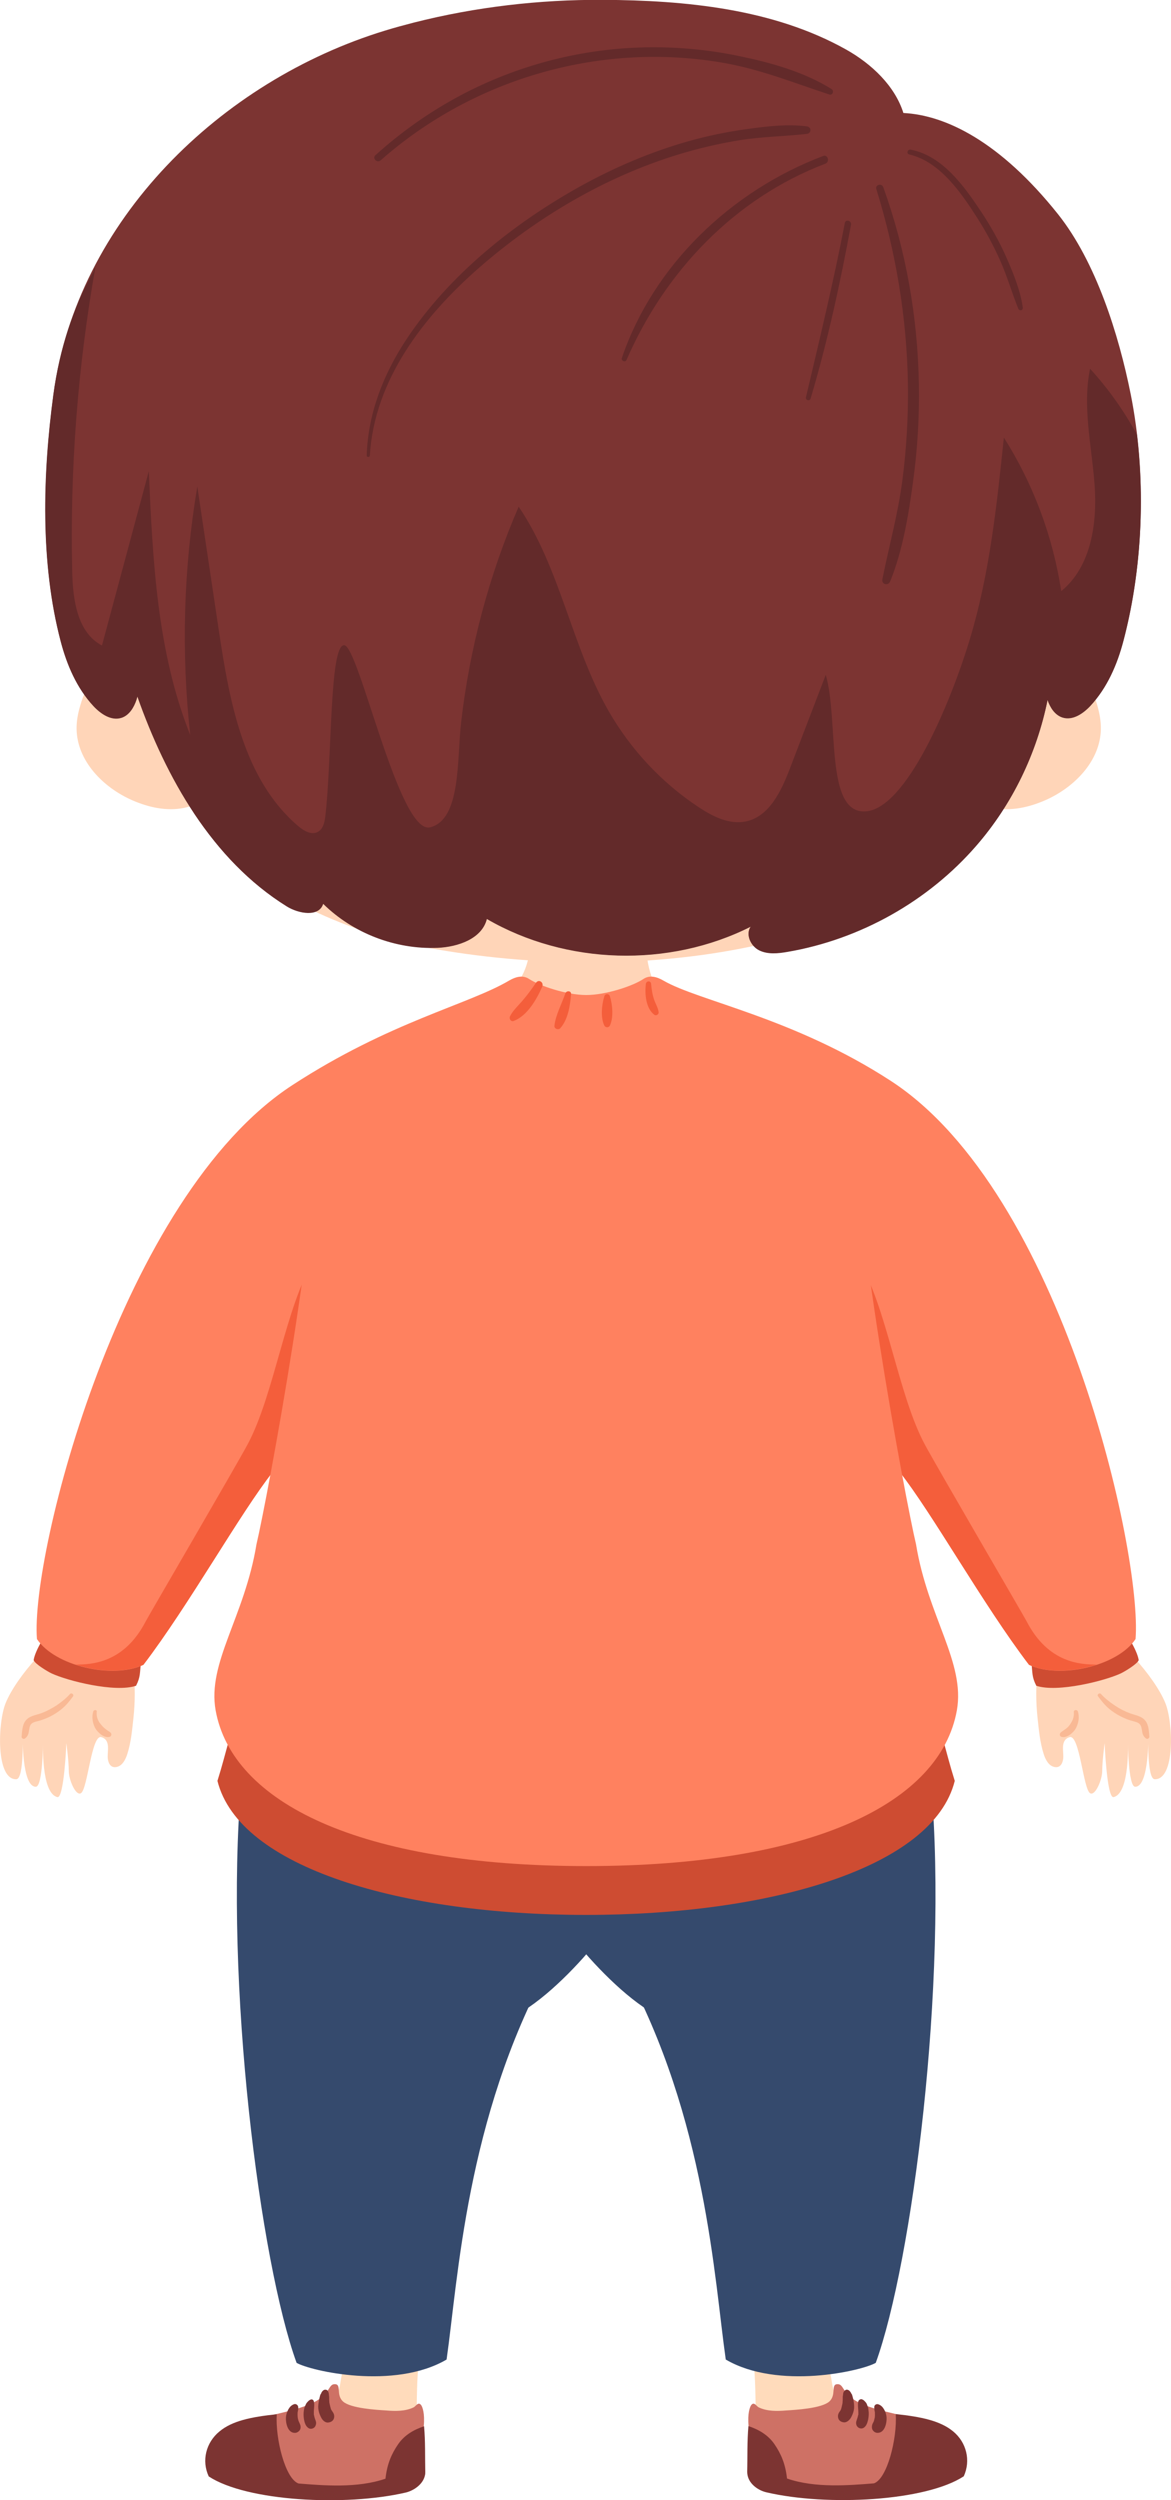 <svg width="77.98" height="166.39" viewBox="0 0 77.98 166.39" xmlns="http://www.w3.org/2000/svg" xmlns:xlink="http://www.w3.org/1999/xlink" xml:space="preserve" overflow="hidden"><defs></defs><g><g><g><path d="M69.08 111.18C68.98 112.22 68.98 113.26 69.09 114.3 69.18 115.12 69.25 115.96 69.51 116.76 69.62 117.09 69.82 117.5 70.19 117.59 70.59 117.69 70.76 117.37 70.8 117.05 70.86 116.59 70.57 115.81 71.23 115.61 71.89 115.41 72.14 119.07 72.59 119.34 72.93 119.55 73.41 118.44 73.4 117.83 73.4 117.22 73.56 116.01 73.56 116.01 73.56 116.01 73.71 119.71 74.16 119.6 75.26 119.34 75.11 115.9 75.11 115.9 75.11 115.9 75.13 118.9 75.59 118.91 76.54 118.94 76.47 115.43 76.47 115.43 76.47 115.43 76.37 118.39 76.89 118.41 78.27 118.46 78.13 114.61 77.6 113.33 76.88 111.58 74.47 108.87 72.61 107.92" fill="#FFD5B8"/></g><g><g><path d="M73.12 112.89C73.35 113.2 73.58 113.49 73.88 113.74 74.19 113.99 74.52 114.19 74.89 114.35 75.07 114.43 75.25 114.49 75.44 114.54 75.6 114.59 75.8 114.62 75.91 114.76 76.02 114.89 76.03 115.08 76.06 115.24 76.09 115.44 76.16 115.58 76.32 115.7 76.41 115.77 76.54 115.68 76.54 115.58 76.51 115.24 76.5 114.82 76.29 114.54 76.05 114.21 75.63 114.16 75.27 114.03 74.91 113.9 74.56 113.72 74.25 113.51 73.92 113.29 73.59 113.04 73.32 112.74 73.22 112.63 73.03 112.77 73.12 112.89L73.12 112.89Z" fill="#F9B995"/></g></g><g><g><path d="M71.51 113.94C71.52 114.09 71.51 114.23 71.46 114.37 71.44 114.45 71.42 114.48 71.38 114.56 71.36 114.59 71.35 114.62 71.33 114.65 71.32 114.67 71.31 114.68 71.3 114.7 71.3 114.7 71.26 114.76 71.29 114.72 71.28 114.73 71.27 114.75 71.26 114.76 71.24 114.78 71.23 114.8 71.22 114.82 71.21 114.84 71.2 114.84 71.21 114.83 71.23 114.81 71.19 114.85 71.19 114.85 71.18 114.87 71.16 114.88 71.15 114.9 71.12 114.93 71.1 114.95 71.07 114.98 71.05 114.99 71.04 115.01 71.02 115.02 71 115.03 70.99 115.05 71.01 115.03 70.98 115.06 70.94 115.08 70.91 115.1 70.88 115.12 70.86 115.14 70.84 115.15 70.83 115.16 70.81 115.18 70.83 115.16 70.76 115.21 70.68 115.25 70.62 115.32 70.54 115.41 70.57 115.56 70.69 115.59 70.87 115.65 71.11 115.55 71.26 115.44 71.42 115.32 71.57 115.17 71.66 114.99 71.83 114.65 71.89 114.27 71.78 113.9 71.73 113.76 71.49 113.78 71.51 113.94L71.51 113.94Z" fill="#F9B995"/></g></g></g><g><g><path d="M8.9 111.18C9 112.22 9 113.26 8.89 114.3 8.8 115.12 8.73 115.96 8.47 116.76 8.36 117.09 8.16 117.5 7.79 117.59 7.39 117.69 7.22 117.37 7.18 117.05 7.12 116.59 7.41 115.81 6.75 115.61 6.09 115.41 5.84 119.07 5.39 119.34 5.05 119.55 4.57 118.44 4.58 117.83 4.58 117.22 4.42 116.01 4.42 116.01 4.42 116.01 4.27 119.71 3.82 119.6 2.72 119.34 2.87 115.9 2.87 115.9 2.87 115.9 2.85 118.9 2.39 118.91 1.44 118.94 1.51 115.43 1.51 115.43 1.51 115.43 1.61 118.39 1.09 118.41-0.29 118.46-0.15 114.61 0.38 113.33 1.1 111.58 3.51 108.87 5.37 107.92" fill="#FFD5B8"/></g><g><g><path d="M4.66 112.74C4.4 113.03 4.08 113.28 3.76 113.5 3.43 113.71 3.08 113.9 2.71 114.03 2.36 114.15 1.94 114.2 1.7 114.52 1.48 114.81 1.47 115.24 1.44 115.58 1.43 115.68 1.57 115.77 1.66 115.7 1.82 115.58 1.89 115.44 1.92 115.24 1.95 115.09 1.96 114.9 2.05 114.77 2.16 114.62 2.37 114.58 2.54 114.54 2.73 114.49 2.91 114.42 3.09 114.35 3.45 114.2 3.78 114 4.08 113.76 4.39 113.51 4.63 113.22 4.86 112.9 4.95 112.77 4.76 112.63 4.66 112.74L4.66 112.74Z" fill="#F9B995"/></g></g><g><g><path d="M6.21 113.9C6.1 114.26 6.16 114.65 6.33 114.99 6.42 115.16 6.56 115.3 6.71 115.42 6.86 115.54 7.11 115.65 7.3 115.59 7.42 115.55 7.45 115.41 7.37 115.32 7.31 115.25 7.24 115.22 7.16 115.17 7.14 115.15 7.18 115.19 7.15 115.16 7.12 115.14 7.1 115.12 7.07 115.1 7.04 115.08 7.01 115.06 6.98 115.03 6.96 115.01 7.01 115.05 6.97 115.02 6.95 115.01 6.94 114.99 6.92 114.98 6.89 114.95 6.86 114.92 6.83 114.89 6.81 114.86 6.78 114.84 6.76 114.81 6.79 114.85 6.73 114.77 6.72 114.76 6.71 114.74 6.69 114.73 6.68 114.71 6.7 114.74 6.68 114.71 6.67 114.7 6.66 114.68 6.65 114.67 6.63 114.65 6.61 114.62 6.59 114.59 6.57 114.55 6.53 114.48 6.52 114.44 6.49 114.37 6.44 114.22 6.43 114.08 6.44 113.93 6.49 113.79 6.25 113.76 6.21 113.9L6.21 113.9Z" fill="#F9B995"/></g></g></g><path d="M68.68 110.64C68.77 111.34 68.7 111.58 69.01 112.19 70.42 112.66 73.58 111.86 74.63 111.37 74.87 111.26 75.76 110.73 75.83 110.48 75.72 109.8 74.99 108.67 74.53 108.08" fill="#CE4C32"/><g><g><g><path d="M55.29 157.98C55.52 158.86 55.27 159.43 56.63 160.09 57.47 160.5 59.15 160.71 60.06 160.95 60.97 161.19 61.89 161.54 62.5 162.22 63.08 162.86 63.34 163.72 63.49 164.57 63.51 164.68 63.53 164.81 63.46 164.91 63.38 165.03 63.23 165.06 63.09 165.08 61.23 165.38 59.33 165.39 57.45 165.4 56.45 165.41 55.44 165.41 54.46 165.24 53.07 165 51.78 165.35 50.52 164.77 50.45 164.74 50.38 164.7 50.34 164.65 50.28 164.57 50.28 164.47 50.28 164.37 50.32 162.38 50.41 157.57 50.07 156.74" fill="#FFDBBB"/></g><g><path d="M49.77 164.5C49.78 163.72 49.94 162.5 49.85 161.46 49.77 160.61 49.94 160.18 50.02 160.07 50.22 159.8 50.36 160.14 50.54 160.22 51.09 160.48 51.74 160.47 52.35 160.42 52.99 160.38 54.73 160.28 55.23 159.82 55.72 159.37 55.3 158.66 55.78 158.67 56.26 158.67 56.02 159.42 57.48 160.02 58.42 160.41 59.44 160.59 60.43 160.85 61.42 161.11 62.42 161.5 63.09 162.24 63.73 162.94 59.64 165.7 57.59 165.71 56.5 165.72 55.4 165.72 54.33 165.54 52.82 165.27 51.41 165.58 50.03 164.94 49.96 164.91 49.88 164.87 49.83 164.8 49.77 164.72 49.77 164.61 49.77 164.5Z" fill="#CE7165"/></g><path d="M49.78 164.72C49.77 164.65 49.76 164.58 49.76 164.5 49.78 163.49 49.75 162.46 49.84 161.46 50.53 161.69 51.15 162.05 51.57 162.66 52 163.29 52.3 163.95 52.41 164.95 54.3 165.6 56.57 165.4 58.2 165.27 59.08 164.96 59.75 162.31 59.65 160.66 61.36 160.84 62.62 161.11 63.47 161.81 64.36 162.54 64.66 163.75 64.18 164.8 61.65 166.46 55.09 166.81 51.05 165.87 50.51 165.75 49.89 165.33 49.78 164.72Z" fill="#7C3432"/><path d="M62.01 118.77C63.14 132.02 60.74 150.57 58.32 157.25 57.39 157.79 51.81 159.07 48.33 157.03 47.57 151.72 47.02 140.97 41.55 130.95 37.48 123.5 32.49 117.54 32.49 117.54 32.49 117.54 26.01 118.06 38.82 114.73 51.63 111.41 51.63 111.41 51.63 111.41" fill="#354A6D"/><g><path d="M36.04 124.96C36.78 127.44 38.44 129.54 40.26 131.37 42.1 133.21 44.29 134.91 46.87 135.22 47.75 135.33 48.67 135.26 49.46 134.87 50.84 134.18 51.58 132.6 51.78 131.07 52.14 128.37 51.17 125.66 49.84 123.29 49.07 121.91 48.16 120.59 46.98 119.55 45.8 118.51 44.31 117.76 42.74 117.66" fill="#354A6D"/></g><g><g><path d="M56.29 159.07C56.22 159.12 56.17 159.18 56.15 159.28 56.14 159.34 56.14 159.41 56.13 159.47 56.14 159.42 56.16 159.37 56.17 159.32 56.14 159.39 56.12 159.45 56.12 159.53 56.12 159.56 56.12 159.59 56.12 159.62 56.12 159.69 56.12 159.77 56.11 159.84 56.11 159.87 56.11 159.91 56.1 159.94 56.12 159.85 56.1 159.94 56.1 159.96 56.09 160.02 56.07 160.08 56.06 160.14 56.05 160.2 56.03 160.25 56.02 160.3 56.01 160.32 55.99 160.36 55.99 160.39 56.01 160.33 56.02 160.32 56.01 160.35 56 160.36 56 160.37 55.99 160.38 55.96 160.43 55.93 160.48 55.89 160.53 55.81 160.65 55.78 160.79 55.82 160.93 55.87 161.11 56.02 161.19 56.19 161.21 56.38 161.23 56.54 161.08 56.64 160.94 56.7 160.85 56.74 160.75 56.78 160.66 56.85 160.49 56.89 160.3 56.88 160.12 56.87 159.92 56.84 159.71 56.78 159.51 56.76 159.45 56.75 159.38 56.72 159.33 56.7 159.31 56.69 159.29 56.67 159.27 56.69 159.29 56.69 159.29 56.68 159.27 56.68 159.25 56.66 159.23 56.65 159.22 56.59 159.1 56.42 158.97 56.29 159.07L56.29 159.07Z" fill="#7C3432"/></g></g><g><g><path d="M57.16 159.8C57.1 160.04 57.16 160.3 57.16 160.55 57.16 160.58 57.16 160.61 57.16 160.63 57.16 160.65 57.16 160.66 57.16 160.68 57.16 160.72 57.16 160.71 57.16 160.66 57.17 160.68 57.15 160.73 57.14 160.75 57.13 160.78 57.13 160.81 57.12 160.84 57.09 160.98 57 161.13 57.01 161.28 57.02 161.4 57.07 161.5 57.18 161.57 57.28 161.63 57.42 161.64 57.52 161.57 57.7 161.45 57.76 161.24 57.81 161.04 57.84 160.88 57.86 160.71 57.85 160.54 57.84 160.45 57.83 160.36 57.82 160.27 57.8 160.18 57.76 160.1 57.73 160.01 57.7 159.93 57.65 159.87 57.59 159.81 57.53 159.74 57.47 159.7 57.38 159.67 57.28 159.66 57.19 159.72 57.16 159.8L57.16 159.8Z" fill="#7C3432"/></g></g><g><g><path d="M58.22 160.2C58.22 160.25 58.22 160.29 58.23 160.34 58.24 160.41 58.23 160.28 58.23 160.34 58.23 160.35 58.23 160.36 58.23 160.38 58.24 160.43 58.25 160.49 58.26 160.54 58.27 160.57 58.26 160.61 58.26 160.53 58.26 160.55 58.26 160.56 58.26 160.58 58.27 160.72 58.26 160.86 58.24 161 58.24 160.96 58.25 160.93 58.25 160.89 58.23 160.99 58.21 161.09 58.17 161.19 58.18 161.16 58.2 161.12 58.21 161.09 58.18 161.15 58.16 161.22 58.13 161.28 58.14 161.25 58.16 161.21 58.17 161.18 58.13 161.26 58.08 161.34 58.07 161.43 58.05 161.55 58.06 161.66 58.14 161.76 58.21 161.85 58.32 161.91 58.44 161.91 58.92 161.91 59.06 161.26 59.04 160.89 59.03 160.7 58.97 160.52 58.88 160.36 58.79 160.2 58.67 160.07 58.49 160.01 58.35 159.96 58.21 160.07 58.22 160.2L58.22 160.2Z" fill="#7C3432"/></g></g></g><g><g><path d="M22.78 157.98C22.55 158.86 22.8 159.43 21.44 160.09 20.6 160.5 18.92 160.71 18.01 160.95 17.1 161.19 16.18 161.54 15.57 162.22 14.99 162.86 14.73 163.72 14.58 164.57 14.56 164.68 14.54 164.81 14.61 164.91 14.69 165.03 14.84 165.06 14.98 165.08 16.84 165.38 18.74 165.39 20.62 165.4 21.62 165.41 22.63 165.41 23.61 165.24 25 165 26.29 165.35 27.55 164.77 27.62 164.74 27.69 164.7 27.73 164.65 27.79 164.57 27.79 164.47 27.79 164.37 27.75 162.38 27.66 157.57 28 156.74" fill="#FFDBBB"/></g><g><path d="M28.3 164.5C28.29 163.72 28.13 162.5 28.22 161.46 28.3 160.61 28.13 160.18 28.05 160.07 27.85 159.8 27.71 160.14 27.53 160.22 26.98 160.48 26.33 160.47 25.72 160.42 25.08 160.38 23.34 160.28 22.84 159.82 22.35 159.37 22.77 158.66 22.29 158.67 21.81 158.67 22.05 159.42 20.59 160.02 19.65 160.41 18.63 160.59 17.64 160.85 16.65 161.11 15.65 161.5 14.98 162.24 14.34 162.94 18.43 165.7 20.48 165.71 21.57 165.72 22.67 165.72 23.74 165.54 25.25 165.27 26.66 165.58 28.04 164.94 28.11 164.91 28.19 164.87 28.24 164.8 28.3 164.72 28.3 164.61 28.3 164.5Z" fill="#CE7165"/></g><path d="M27.03 165.88C22.99 166.82 16.43 166.47 13.9 164.81 13.41 163.76 13.72 162.55 14.61 161.82 15.46 161.11 16.72 160.85 18.43 160.67 18.33 162.32 19 164.97 19.88 165.28 21.51 165.41 23.78 165.61 25.67 164.96 25.78 163.96 26.08 163.3 26.51 162.67 26.93 162.06 27.55 161.7 28.24 161.47 28.33 162.47 28.3 163.5 28.32 164.51 28.32 164.59 28.32 164.66 28.3 164.73 28.18 165.33 27.56 165.75 27.03 165.88Z" fill="#7C3432"/><path d="M16.06 118.77C14.93 132.02 17.33 150.57 19.75 157.25 20.68 157.79 26.26 159.07 29.74 157.03 30.5 151.72 31.05 140.97 36.52 130.95 40.59 123.5 45.58 117.54 45.58 117.54 45.58 117.54 52.06 118.06 39.25 114.73 26.44 111.41 26.44 111.41 26.44 111.41" fill="#354A6D"/><g><path d="M42.04 124.96C41.3 127.44 39.64 129.54 37.82 131.37 35.98 133.21 33.79 134.91 31.21 135.22 30.33 135.33 29.41 135.26 28.62 134.87 27.24 134.18 26.5 132.6 26.3 131.07 25.94 128.37 26.91 125.66 28.24 123.29 29.01 121.91 29.92 120.59 31.1 119.55 32.28 118.51 33.77 117.76 35.34 117.66" fill="#354A6D"/></g><g><g><path d="M21.62 159.04C21.56 159.05 21.5 159.1 21.46 159.15 21.44 159.18 21.4 159.23 21.39 159.27 21.38 159.29 21.38 159.29 21.39 159.28 21.42 159.25 21.4 159.27 21.35 159.34 21.33 159.37 21.32 159.41 21.31 159.45 21.3 159.49 21.29 159.53 21.28 159.57 21.23 159.76 21.2 159.97 21.19 160.17 21.19 160.34 21.23 160.53 21.29 160.68 21.33 160.77 21.37 160.87 21.42 160.95 21.51 161.1 21.68 161.25 21.87 161.22 22.04 161.2 22.19 161.11 22.24 160.94 22.28 160.8 22.25 160.66 22.17 160.54 22.14 160.49 22.1 160.44 22.07 160.39 22.07 160.38 22.06 160.37 22.06 160.37 22.04 160.33 22.04 160.34 22.07 160.4 22.07 160.38 22.05 160.35 22.04 160.33 22.02 160.27 22.01 160.21 21.99 160.15 21.98 160.09 21.96 160.04 21.95 159.98 21.95 159.96 21.94 159.95 21.94 159.93 21.93 159.89 21.93 159.89 21.94 159.94 21.93 159.92 21.93 159.87 21.93 159.84 21.92 159.77 21.92 159.69 21.92 159.62 21.92 159.59 21.92 159.56 21.92 159.53 21.92 159.45 21.9 159.39 21.87 159.32 21.88 159.37 21.9 159.42 21.91 159.47 21.9 159.38 21.91 159.27 21.86 159.18 21.83 159.08 21.74 159.02 21.62 159.04L21.62 159.04Z" fill="#7C3432"/></g></g><g><g><path d="M20.7 159.69C20.62 159.72 20.56 159.76 20.5 159.83 20.44 159.89 20.39 159.95 20.36 160.03 20.32 160.11 20.28 160.2 20.26 160.28 20.24 160.37 20.23 160.47 20.22 160.56 20.21 160.72 20.22 160.89 20.25 161.05 20.29 161.25 20.36 161.47 20.54 161.59 20.64 161.66 20.78 161.65 20.88 161.59 20.99 161.52 21.03 161.42 21.05 161.3 21.07 161.16 20.97 161 20.94 160.86 20.93 160.83 20.93 160.8 20.92 160.77 20.92 160.75 20.9 160.7 20.9 160.68 20.91 160.73 20.91 160.74 20.9 160.7 20.9 160.68 20.9 160.67 20.9 160.65 20.9 160.62 20.9 160.59 20.9 160.57 20.89 160.32 20.96 160.06 20.9 159.82 20.88 159.72 20.79 159.66 20.7 159.69L20.7 159.69Z" fill="#7C3432"/></g></g><g><g><path d="M19.59 160C19.41 160.06 19.29 160.19 19.2 160.35 19.11 160.52 19.05 160.7 19.04 160.89 19.02 161.26 19.16 161.92 19.64 161.91 19.76 161.91 19.86 161.85 19.94 161.76 20.02 161.66 20.03 161.55 20.01 161.43 19.99 161.34 19.94 161.26 19.91 161.18 19.92 161.21 19.94 161.25 19.95 161.28 19.92 161.21 19.9 161.15 19.87 161.09 19.88 161.12 19.9 161.16 19.91 161.19 19.87 161.09 19.84 160.99 19.83 160.89 19.83 160.92 19.84 160.96 19.84 160.99 19.82 160.85 19.81 160.71 19.82 160.58 19.82 160.57 19.82 160.55 19.82 160.54 19.82 160.63 19.82 160.57 19.82 160.55 19.83 160.5 19.84 160.45 19.85 160.4 19.85 160.38 19.85 160.37 19.85 160.35 19.85 160.33 19.85 160.33 19.85 160.35 19.85 160.37 19.85 160.37 19.85 160.36 19.87 160.35 19.86 160.24 19.86 160.21 19.86 160.07 19.72 159.96 19.59 160L19.59 160Z" fill="#7C3432"/></g></g></g></g><path d="M35.25 60.53C35.76 64.97 34.35 66.72 30.21 67.59 30.21 67.59 29.95 73.71 37.92 74.65 41.2 75.04 46.3 71.47 47.26 68.45 43.77 67.82 42.3 63.82 43.4 60.91" fill="#FFD5B8"/><path d="M9.39 110.64C9.3 111.34 9.37 111.58 9.06 112.19 7.65 112.66 4.49 111.86 3.44 111.37 3.2 111.26 2.31 110.73 2.24 110.48 2.35 109.8 3.08 108.67 3.54 108.08" fill="#CE4C32"/><g><path d="M61.48 111.75C62.85 115.52 62.91 116.38 63.58 118.52 62.14 124.29 51.31 127.44 39.03 127.44 26.75 127.44 15.92 124.3 14.48 118.52 15.15 116.38 15.21 115.52 16.58 111.75" fill="#CE4C32"/></g><path d="M49.74 84.34C49.49 87.6 51.13 90.74 53.21 93.32 55.29 95.9 57.85 95.34 59.9 97.94 62.11 100.74 65.47 106.8 68.53 110.8 70.58 111.76 74.43 110.88 75.62 109.08 76.07 103.41 70.75 79.37 59.33 71.94 52.86 67.73 46.52 66.62 44.18 65.26 43.75 65.01 43.27 64.87 42.85 65.15 42.15 65.62 40.35 66.22 39.04 66.22 37.73 66.22 35.93 65.61 35.23 65.15 34.81 64.87 34.33 65.01 33.9 65.26 31.19 66.86 25.95 68 19.48 72.21 8.06 79.63 2.01 103.42 2.46 109.08 3.65 110.88 7.5 111.76 9.55 110.8 12.6 106.8 15.97 100.74 18.18 97.94 20.23 95.34 22.78 95.89 24.87 93.32 26.95 90.74 28.59 87.6 28.34 84.34" fill="#FF815F"/><g><path d="M43.01 65.48C42.93 66.14 43 67.11 43.58 67.54 43.69 67.62 43.87 67.51 43.86 67.38 43.83 67.08 43.67 66.84 43.57 66.56 43.45 66.22 43.39 65.85 43.36 65.49 43.35 65.25 43.04 65.26 43.01 65.48L43.01 65.48Z" fill="#F45E3B"/></g><g><path d="M40.25 66.29C40.07 66.84 39.98 67.74 40.25 68.26 40.32 68.4 40.54 68.4 40.61 68.26 40.87 67.74 40.79 66.83 40.61 66.29 40.55 66.12 40.31 66.12 40.25 66.29L40.25 66.29Z" fill="#F45E3B"/></g><g><path d="M37.65 66.11C37.41 66.8 37 67.55 36.92 68.27 36.9 68.47 37.18 68.57 37.31 68.43 37.83 67.85 37.97 66.91 38.03 66.16 38.05 65.93 37.72 65.91 37.65 66.11L37.65 66.11Z" fill="#F45E3B"/></g><g><path d="M35.69 65.41C35.41 65.82 35.12 66.22 34.79 66.6 34.5 66.94 34.17 67.23 33.96 67.64 33.89 67.79 34.01 68.01 34.2 67.95 35.11 67.61 35.74 66.51 36.11 65.66 36.23 65.37 35.87 65.14 35.69 65.41L35.69 65.41Z" fill="#F45E3B"/></g><path d="M67.52 37.99C66.51 32.32 64.18 27.08 62.15 21.76 60.96 18.66 59.61 15.21 56.82 13.91L55.54 13.81C53.23 12.21 50.51 11.35 47.84 11.74L39.04 12.46 30.24 11.74C27.57 11.35 24.85 12.21 22.54 13.81L21.26 13.91C18.48 15.21 17.12 18.66 15.93 21.76 13.89 27.07 11.56 32.32 10.56 37.99 9.55 43.66 10.04 49.98 13.21 54.56 16.49 59.3 23.17 62.09 28.46 63.07 35.35 64.34 43.14 64.44 50.02 62.99 55.38 61.86 61.44 59.51 64.87 54.56 68.04 49.98 68.53 43.66 67.52 37.99Z" fill="#FFD5B8"/><g><path d="M12.7 44.73C12.02 43.2 9.97 42.61 8.41 43.22 6.85 43.83 5.79 45.36 5.34 46.97 5.19 47.48 5.09 48 5.1 48.53 5.14 50.65 6.87 52.41 8.81 53.26 9.89 53.73 11.09 54 12.24 53.77 13.39 53.54 14.48 52.76 14.84 51.64" fill="#FFD5B8"/></g><g><path d="M65.72 44.73C66.4 43.2 68.45 42.61 70.01 43.22 71.57 43.83 72.63 45.36 73.08 46.97 73.22 47.48 73.32 48 73.31 48.53 73.27 50.65 71.54 52.41 69.6 53.26 68.52 53.73 67.32 54 66.17 53.77 65.02 53.54 63.93 52.76 63.57 51.64" fill="#FFD5B8"/></g><path d="M16.47 96.16C15.69 97.61 9.89 107.54 9.7 107.91 8.26 110.69 6.1 110.78 5.03 110.78 6.56 111.28 8.36 111.35 9.55 110.79 12.6 106.79 15.97 100.73 18.18 97.93L18.94 94.03C18.94 94.03 19.96 88.06 20.94 83.82 19.03 86.84 18.27 92.84 16.47 96.16Z" fill="#F45E3B"/><path d="M61.6 96.16C62.38 97.61 68.18 107.54 68.37 107.91 69.81 110.69 71.97 110.78 73.04 110.78 71.51 111.28 69.71 111.35 68.52 110.79 65.47 106.79 62.1 100.73 59.89 97.93L59.13 94.03C59.13 94.03 58.11 88.06 57.13 83.82 59.04 86.84 59.8 92.84 61.6 96.16Z" fill="#F45E3B"/><g><path d="M56.91 72.92C56.59 80.05 60.31 99.88 61 102.77 61.79 107.61 64.29 110.64 63.72 113.83 62.62 119.95 54.18 124.19 39.04 124.19 23.9 124.19 15.46 119.94 14.36 113.83 13.79 110.65 16.29 107.61 17.08 102.77 17.77 99.87 21.49 80.04 21.17 72.92" fill="#FF815F"/></g><g><path d="M3.56 26.26C5.11 14.64 14.73 5.37 25.63 2.04 26.27 1.84 26.92 1.67 27.57 1.5 31.67 0.46 35.91-0.03 40.14-0.01 45.62 0.02 51.48 0.57 56.35 3.3 58.04 4.25 59.59 5.71 60.16 7.52 62.97 7.66 66.6 9.42 70.46 14.26 72.98 17.43 74.5 22.25 75.3 26.25 76.34 31.47 76.18 37.44 74.81 42.64 74.4 44.21 73.73 45.75 72.63 46.94 72.14 47.47 71.43 47.96 70.74 47.73 70.24 47.56 69.93 47.07 69.76 46.57 69.04 50.13 67.41 53.51 65.02 56.26 61.82 59.95 57.29 62.5 52.44 63.33 51.81 63.44 51.13 63.51 50.56 63.23 49.99 62.95 49.63 62.17 50 61.65 44.55 64.4 37.7 64.2 32.42 61.14 32.1 62.45 30.51 63 29.15 63.06 26.34 63.18 23.51 62.09 21.52 60.13 21.25 61.03 19.89 60.8 19.09 60.3 14.11 57.2 11.05 51.72 9.15 46.34 9.13 46.41 9.11 46.48 9.09 46.55 8.92 47.06 8.61 47.58 8.1 47.75 7.41 47.98 6.7 47.49 6.21 46.96 5.11 45.77 4.45 44.23 4.04 42.66 2.68 37.45 2.86 31.54 3.56 26.26Z" fill="#7C3432"/></g><g><path d="M4.81 38.07C4.85 39.92 5.15 42.1 6.79 42.96 7.83 39.09 8.87 35.23 9.91 31.36 10.17 37.31 10.46 43.39 12.67 48.92 12.06 43.42 12.22 37.84 13.14 32.38 13.62 35.59 14.1 38.8 14.58 42.01 15.29 46.73 16.22 51.88 19.86 54.98 20.23 55.29 20.74 55.6 21.17 55.36 21.51 55.18 21.61 54.74 21.66 54.36 22.12 50.48 21.93 42.9 22.92 42.94 23.9 42.97 26.57 55.57 28.64 55.06 30.72 54.55 30.42 50.51 30.71 48.05 31.28 43.12 32.57 38.27 34.54 33.72 37.33 37.84 38.06 43.02 40.54 47.34 42.01 49.89 44.07 52.1 46.53 53.72 47.46 54.34 48.56 54.89 49.66 54.67 51.23 54.35 52.03 52.64 52.6 51.15 53.4 49.07 54.19 46.99 54.99 44.91 55.87 47.94 54.91 54.14 57.62 54 60.32 53.87 63.28 46.87 64.59 42.52 65.9 38.18 66.38 33.63 66.85 29.12 68.81 32.21 70.12 35.72 70.67 39.34 72.67 37.71 73.08 34.81 72.89 32.24 72.7 29.67 72.07 27.06 72.59 24.54 73.81 25.87 74.85 27.35 75.71 28.92 76.25 33.45 75.96 38.32 74.81 42.66 74.4 44.23 73.73 45.77 72.63 46.96 72.14 47.49 71.43 47.98 70.74 47.75 70.24 47.58 69.93 47.09 69.76 46.59 69.04 50.15 67.41 53.53 65.02 56.28 61.82 59.97 57.29 62.52 52.44 63.35 51.81 63.46 51.13 63.53 50.56 63.25 49.99 62.97 49.63 62.19 50 61.67 44.55 64.42 37.7 64.22 32.42 61.16 32.1 62.47 30.51 63.02 29.15 63.08 26.34 63.2 23.51 62.11 21.52 60.15 21.25 61.05 19.89 60.82 19.09 60.32 14.11 57.22 11.05 51.74 9.15 46.36 9.13 46.43 9.11 46.5 9.09 46.57 8.92 47.08 8.61 47.6 8.1 47.77 7.41 48 6.7 47.51 6.21 46.98 5.11 45.79 4.45 44.25 4.04 42.68 2.67 37.48 2.84 31.57 3.55 26.29 3.98 23.07 4.94 20.36 6.24 18.06 6.25 18 6.27 17.95 6.28 17.89 6.3 17.86 6.33 17.83 6.35 17.8 5.17 24.47 4.65 31.28 4.81 38.07Z" fill="#632A2A"/></g><g><g><path d="M60.55 10.28C62.62 10.76 64.05 12.89 65.12 14.57 65.68 15.45 66.17 16.37 66.6 17.33 67.07 18.38 67.38 19.48 67.81 20.54 67.89 20.73 68.14 20.66 68.11 20.46 67.95 19.34 67.49 18.21 67.04 17.18 66.56 16.09 65.97 15.04 65.31 14.05 64.19 12.37 62.76 10.37 60.65 9.96 60.43 9.92 60.34 10.23 60.55 10.28L60.55 10.28Z" fill="#632A2A"/></g></g><g><g><path d="M58.36 12.59C59.66 16.79 60.39 21.14 60.46 25.54 60.49 27.69 60.37 29.85 60.09 31.98 59.8 34.21 59.2 36.35 58.76 38.55 58.69 38.9 59.15 39.01 59.28 38.69 60.12 36.62 60.5 34.28 60.8 32.08 61.1 29.91 61.23 27.73 61.19 25.54 61.11 21.1 60.33 16.64 58.82 12.46 58.72 12.17 58.26 12.29 58.36 12.59L58.36 12.59Z" fill="#632A2A"/></g></g><g><g><path d="M56.26 14.84C55.51 18.73 54.58 22.58 53.67 26.44 53.62 26.64 53.92 26.72 53.98 26.53 55.11 22.73 55.95 18.86 56.67 14.96 56.72 14.68 56.31 14.57 56.26 14.84L56.26 14.84Z" fill="#632A2A"/></g></g><g><g><path d="M54.82 10.38C48.73 12.68 43.52 17.62 41.41 23.83 41.35 24.01 41.64 24.14 41.72 23.96 44.28 18.07 48.91 13.2 54.97 10.89 55.27 10.77 55.13 10.26 54.82 10.38L54.82 10.38Z" fill="#632A2A"/></g></g><g><g><path d="M24.63 30.31C24.93 25.27 28.22 21.05 31.88 17.84 35.74 14.47 40.29 11.77 45.21 10.27 46.53 9.87 47.89 9.55 49.26 9.33 50.75 9.09 52.24 9.08 53.73 8.91 54.05 8.87 54.05 8.45 53.73 8.41 52.42 8.24 51.05 8.41 49.74 8.59 48.42 8.77 47.12 9.04 45.84 9.4 43.33 10.11 40.92 11.14 38.64 12.4 34.2 14.87 29.92 18.29 27.08 22.56 25.54 24.88 24.51 27.5 24.42 30.3 24.41 30.45 24.62 30.45 24.63 30.31L24.63 30.31Z" fill="#632A2A"/></g></g><g><g><path d="M25.35 10.67C31.59 5.16 40.18 2.72 48.38 4.22 50.76 4.66 52.94 5.54 55.23 6.29 55.45 6.36 55.56 6.05 55.38 5.93 53.54 4.78 51.31 4.16 49.21 3.73 47.06 3.28 44.85 3.09 42.65 3.16 38.49 3.29 34.4 4.38 30.72 6.32 28.66 7.41 26.74 8.76 25.01 10.32 24.76 10.53 25.11 10.88 25.35 10.67L25.35 10.67Z" fill="#632A2A"/></g></g></g></svg>